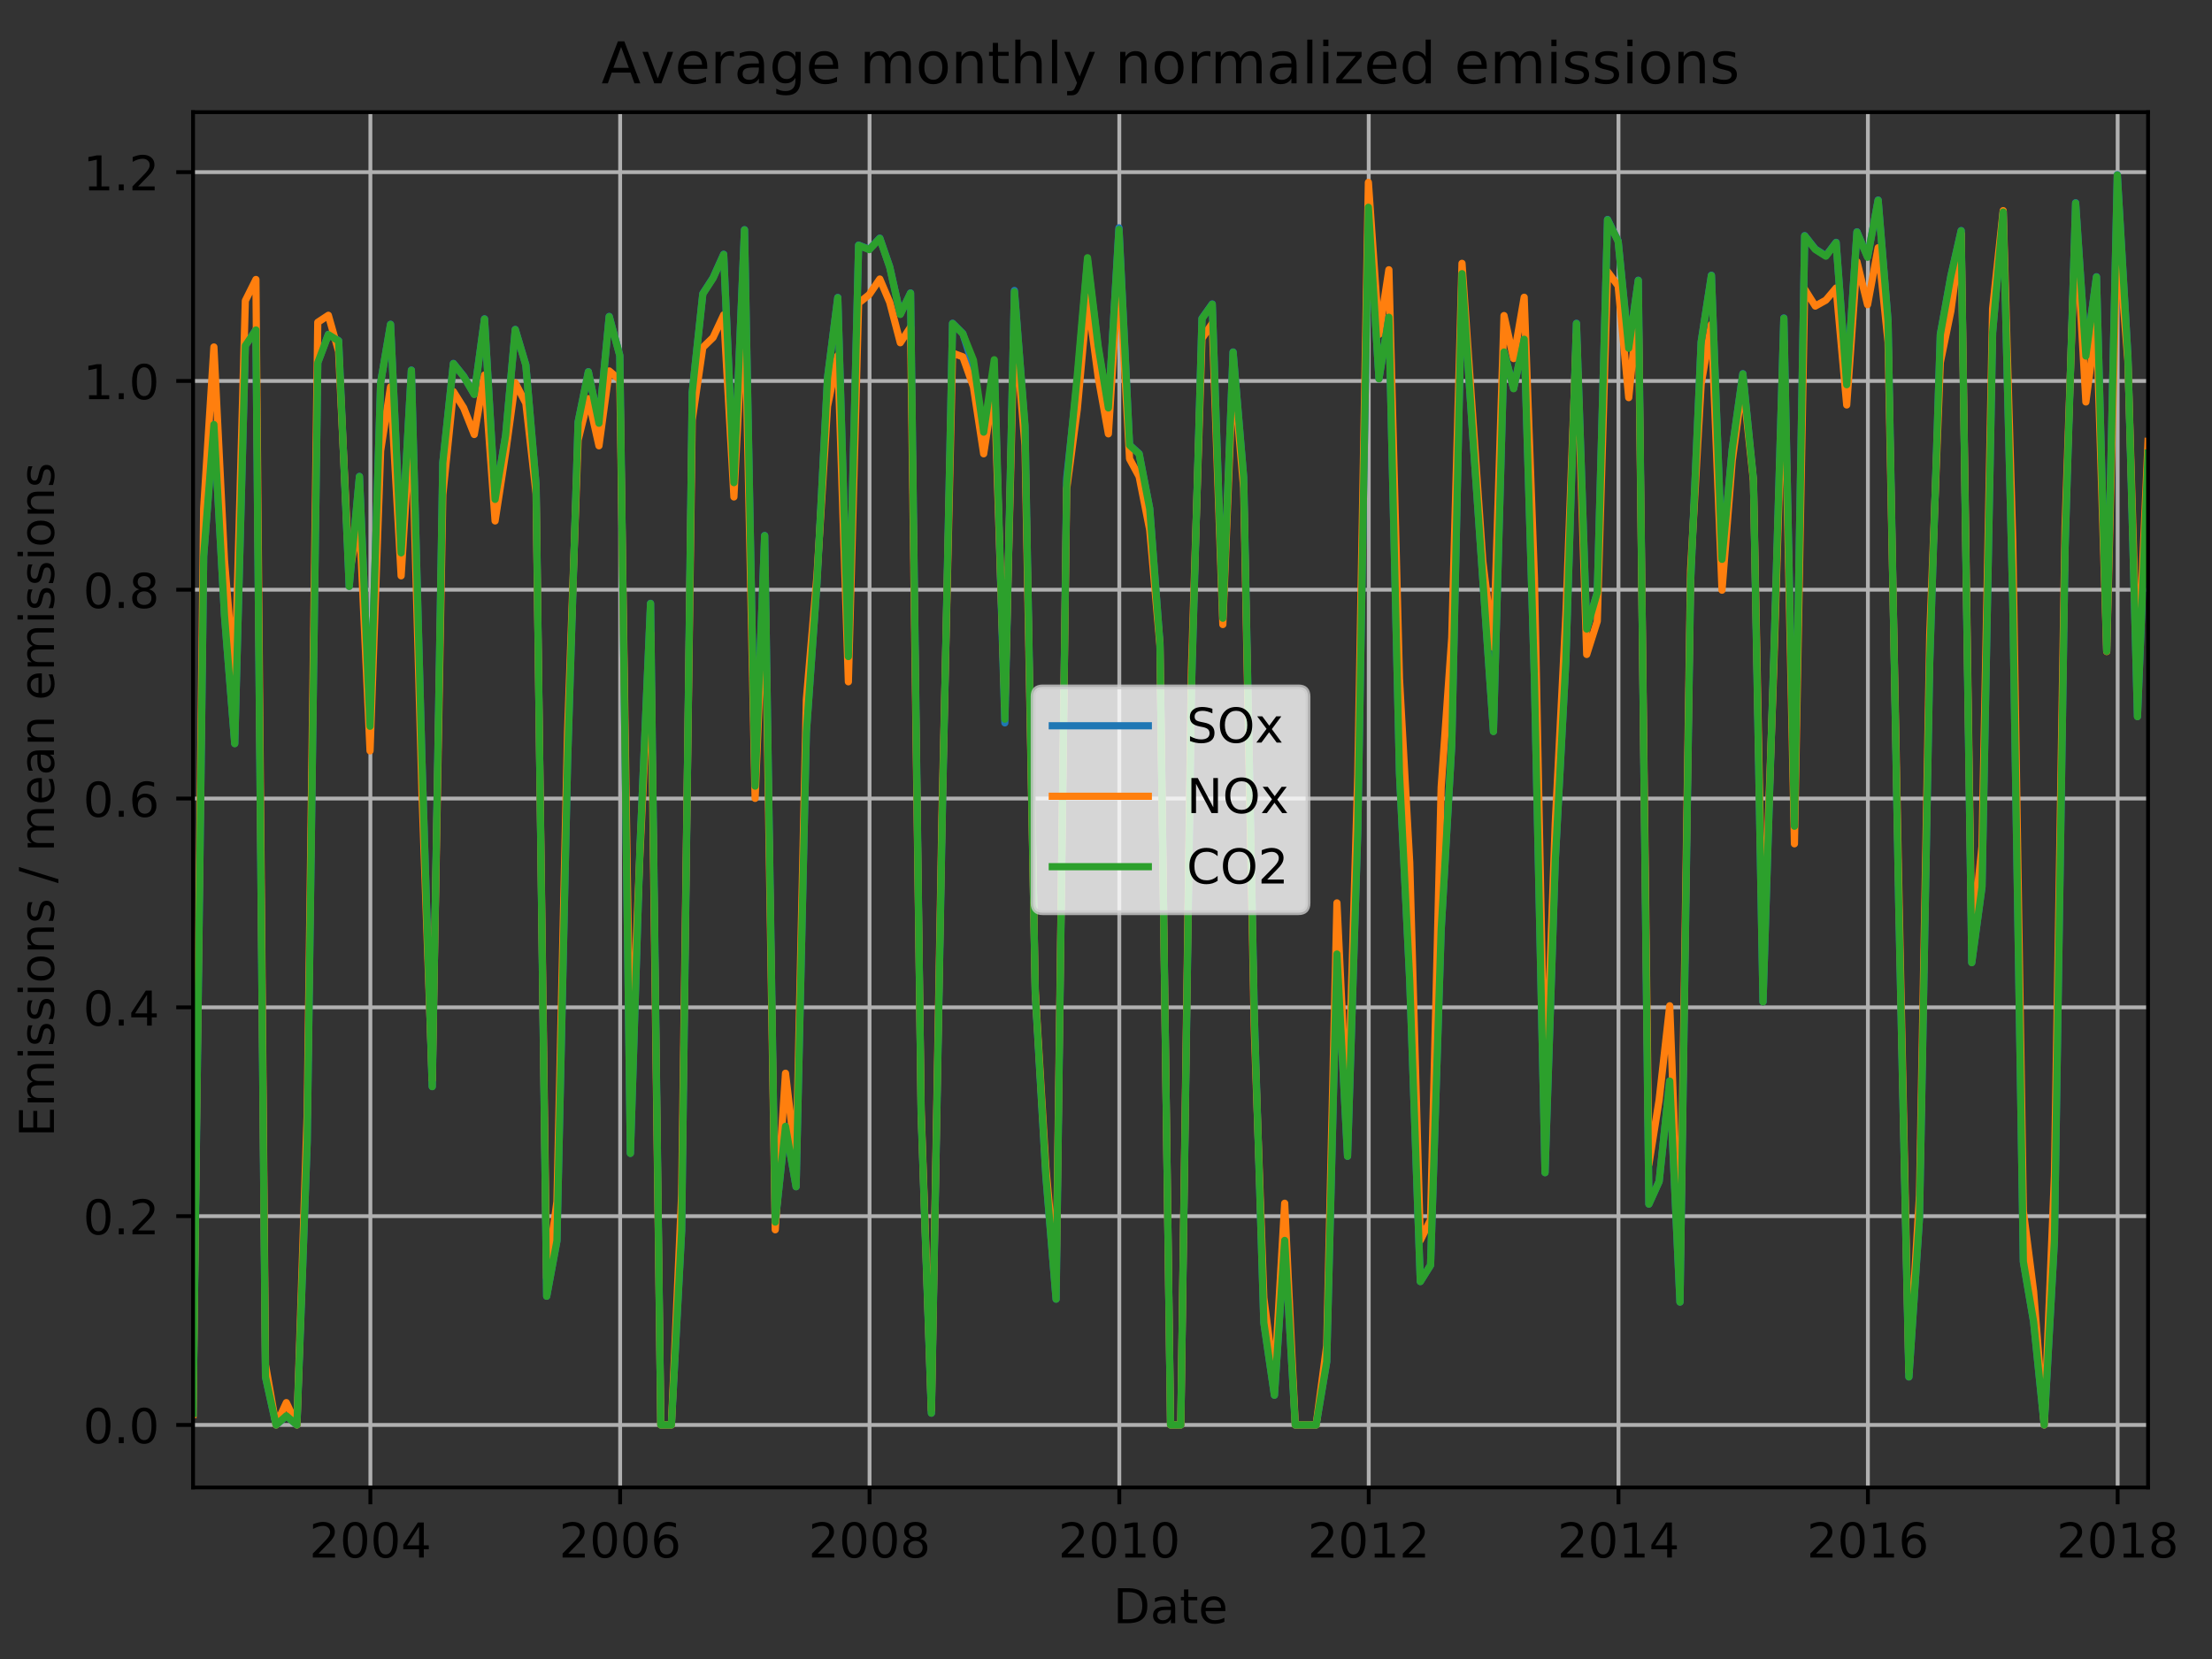 <?xml version="1.0" encoding="utf-8" standalone="no"?>
<!DOCTYPE svg PUBLIC "-//W3C//DTD SVG 1.1//EN"
  "http://www.w3.org/Graphics/SVG/1.1/DTD/svg11.dtd">
<!-- Created with matplotlib (http://matplotlib.org/) -->
<svg height="345.6pt" version="1.1" viewBox="0 0 460.8 345.6" width="460.8pt" xmlns="http://www.w3.org/2000/svg" xmlns:xlink="http://www.w3.org/1999/xlink">
 <rect x="0" y="0" width="460.8" height="345.6" fill="#333333" stroke="none"/>
 <defs>
  <style type="text/css">
*{stroke-linecap:butt;stroke-linejoin:round;}
  </style>
 </defs>
 <g id="figure_1">
  <g id="patch_1">
   <path d="M 0 345.6 
L 460.8 345.6 
L 460.8 0 
L 0 0 
z
" style="fill:none;"/>
  </g>
  <g id="axes_1">
   <g id="patch_2">
    <path d="M 40.218 309.863 
L 447.48 309.863 
L 447.48 23.365 
L 40.218 23.365 
z
" style="fill:none;"/>
   </g>
   <g id="matplotlib.axis_1">
    <g id="xtick_1">
     <g id="line2d_1">
      <path clip-path="url(#pebac85a463)" d="M 77.158 309.863 
L 77.158 23.365 
" style="fill:none;stroke:#b0b0b0;stroke-linecap:square;stroke-width:0.8;"/>
     </g>
     <g id="line2d_2">
      <defs>
       <path d="M 0 0 
L 0 3.5 
" id="ma092fc8bf5" style="stroke:#000000;stroke-width:0.8;"/>
      </defs>
      <g>
       <use style="stroke:#000000;stroke-width:0.8;" x="77.158" xlink:href="#ma092fc8bf5" y="309.863"/>
      </g>
     </g>
     <g id="text_1">
      <!-- 2004 -->
      <defs>
       <path d="M 19.188 8.297 
L 53.609 8.297 
L 53.609 0 
L 7.328 0 
L 7.328 8.297 
Q 12.938 14.109 22.625 23.891 
Q 32.328 33.688 34.812 36.531 
Q 39.547 41.844 41.422 45.531 
Q 43.312 49.219 43.312 52.781 
Q 43.312 58.594 39.234 62.25 
Q 35.156 65.922 28.609 65.922 
Q 23.969 65.922 18.812 64.312 
Q 13.672 62.703 7.812 59.422 
L 7.812 69.391 
Q 13.766 71.781 18.938 73 
Q 24.125 74.219 28.422 74.219 
Q 39.75 74.219 46.484 68.547 
Q 53.219 62.891 53.219 53.422 
Q 53.219 48.922 51.531 44.891 
Q 49.859 40.875 45.406 35.406 
Q 44.188 33.984 37.641 27.219 
Q 31.109 20.453 19.188 8.297 
z
" id="DejaVuSans-32"/>
       <path d="M 31.781 66.406 
Q 24.172 66.406 20.328 58.906 
Q 16.5 51.422 16.5 36.375 
Q 16.5 21.391 20.328 13.891 
Q 24.172 6.391 31.781 6.391 
Q 39.453 6.391 43.281 13.891 
Q 47.125 21.391 47.125 36.375 
Q 47.125 51.422 43.281 58.906 
Q 39.453 66.406 31.781 66.406 
z
M 31.781 74.219 
Q 44.047 74.219 50.516 64.516 
Q 56.984 54.828 56.984 36.375 
Q 56.984 17.969 50.516 8.266 
Q 44.047 -1.422 31.781 -1.422 
Q 19.531 -1.422 13.062 8.266 
Q 6.594 17.969 6.594 36.375 
Q 6.594 54.828 13.062 64.516 
Q 19.531 74.219 31.781 74.219 
z
" id="DejaVuSans-30"/>
       <path d="M 37.797 64.312 
L 12.891 25.391 
L 37.797 25.391 
z
M 35.203 72.906 
L 47.609 72.906 
L 47.609 25.391 
L 58.016 25.391 
L 58.016 17.188 
L 47.609 17.188 
L 47.609 0 
L 37.797 0 
L 37.797 17.188 
L 4.891 17.188 
L 4.891 26.703 
z
" id="DejaVuSans-34"/>
      </defs>
      <g transform="translate(64.433 324.462)scale(0.1 -0.1)">
       <use xlink:href="#DejaVuSans-32"/>
       <use x="63.623" xlink:href="#DejaVuSans-30"/>
       <use x="127.246" xlink:href="#DejaVuSans-30"/>
       <use x="190.869" xlink:href="#DejaVuSans-34"/>
      </g>
     </g>
    </g>
    <g id="xtick_2">
     <g id="line2d_3">
      <path clip-path="url(#pebac85a463)" d="M 129.187 309.863 
L 129.187 23.365 
" style="fill:none;stroke:#b0b0b0;stroke-linecap:square;stroke-width:0.8;"/>
     </g>
     <g id="line2d_4">
      <g>
       <use style="stroke:#000000;stroke-width:0.8;" x="129.187" xlink:href="#ma092fc8bf5" y="309.863"/>
      </g>
     </g>
     <g id="text_2">
      <!-- 2006 -->
      <defs>
       <path d="M 33.016 40.375 
Q 26.375 40.375 22.484 35.828 
Q 18.609 31.297 18.609 23.391 
Q 18.609 15.531 22.484 10.953 
Q 26.375 6.391 33.016 6.391 
Q 39.656 6.391 43.531 10.953 
Q 47.406 15.531 47.406 23.391 
Q 47.406 31.297 43.531 35.828 
Q 39.656 40.375 33.016 40.375 
z
M 52.594 71.297 
L 52.594 62.312 
Q 48.875 64.062 45.094 64.984 
Q 41.312 65.922 37.594 65.922 
Q 27.828 65.922 22.672 59.328 
Q 17.531 52.734 16.797 39.406 
Q 19.672 43.656 24.016 45.922 
Q 28.375 48.188 33.594 48.188 
Q 44.578 48.188 50.953 41.516 
Q 57.328 34.859 57.328 23.391 
Q 57.328 12.156 50.688 5.359 
Q 44.047 -1.422 33.016 -1.422 
Q 20.359 -1.422 13.672 8.266 
Q 6.984 17.969 6.984 36.375 
Q 6.984 53.656 15.188 63.938 
Q 23.391 74.219 37.203 74.219 
Q 40.922 74.219 44.703 73.484 
Q 48.484 72.75 52.594 71.297 
z
" id="DejaVuSans-36"/>
      </defs>
      <g transform="translate(116.462 324.462)scale(0.1 -0.1)">
       <use xlink:href="#DejaVuSans-32"/>
       <use x="63.623" xlink:href="#DejaVuSans-30"/>
       <use x="127.246" xlink:href="#DejaVuSans-30"/>
       <use x="190.869" xlink:href="#DejaVuSans-36"/>
      </g>
     </g>
    </g>
    <g id="xtick_3">
     <g id="line2d_5">
      <path clip-path="url(#pebac85a463)" d="M 181.144 309.863 
L 181.144 23.365 
" style="fill:none;stroke:#b0b0b0;stroke-linecap:square;stroke-width:0.8;"/>
     </g>
     <g id="line2d_6">
      <g>
       <use style="stroke:#000000;stroke-width:0.8;" x="181.144" xlink:href="#ma092fc8bf5" y="309.863"/>
      </g>
     </g>
     <g id="text_3">
      <!-- 2008 -->
      <defs>
       <path d="M 31.781 34.625 
Q 24.75 34.625 20.719 30.859 
Q 16.703 27.094 16.703 20.516 
Q 16.703 13.922 20.719 10.156 
Q 24.75 6.391 31.781 6.391 
Q 38.812 6.391 42.859 10.172 
Q 46.922 13.969 46.922 20.516 
Q 46.922 27.094 42.891 30.859 
Q 38.875 34.625 31.781 34.625 
z
M 21.922 38.812 
Q 15.578 40.375 12.031 44.719 
Q 8.5 49.078 8.5 55.328 
Q 8.5 64.062 14.719 69.141 
Q 20.953 74.219 31.781 74.219 
Q 42.672 74.219 48.875 69.141 
Q 55.078 64.062 55.078 55.328 
Q 55.078 49.078 51.531 44.719 
Q 48 40.375 41.703 38.812 
Q 48.828 37.156 52.797 32.312 
Q 56.781 27.484 56.781 20.516 
Q 56.781 9.906 50.312 4.234 
Q 43.844 -1.422 31.781 -1.422 
Q 19.734 -1.422 13.25 4.234 
Q 6.781 9.906 6.781 20.516 
Q 6.781 27.484 10.781 32.312 
Q 14.797 37.156 21.922 38.812 
z
M 18.312 54.391 
Q 18.312 48.734 21.844 45.562 
Q 25.391 42.391 31.781 42.391 
Q 38.141 42.391 41.719 45.562 
Q 45.312 48.734 45.312 54.391 
Q 45.312 60.062 41.719 63.234 
Q 38.141 66.406 31.781 66.406 
Q 25.391 66.406 21.844 63.234 
Q 18.312 60.062 18.312 54.391 
z
" id="DejaVuSans-38"/>
      </defs>
      <g transform="translate(168.419 324.462)scale(0.1 -0.1)">
       <use xlink:href="#DejaVuSans-32"/>
       <use x="63.623" xlink:href="#DejaVuSans-30"/>
       <use x="127.246" xlink:href="#DejaVuSans-30"/>
       <use x="190.869" xlink:href="#DejaVuSans-38"/>
      </g>
     </g>
    </g>
    <g id="xtick_4">
     <g id="line2d_7">
      <path clip-path="url(#pebac85a463)" d="M 233.173 309.863 
L 233.173 23.365 
" style="fill:none;stroke:#b0b0b0;stroke-linecap:square;stroke-width:0.8;"/>
     </g>
     <g id="line2d_8">
      <g>
       <use style="stroke:#000000;stroke-width:0.8;" x="233.173" xlink:href="#ma092fc8bf5" y="309.863"/>
      </g>
     </g>
     <g id="text_4">
      <!-- 2010 -->
      <defs>
       <path d="M 12.406 8.297 
L 28.516 8.297 
L 28.516 63.922 
L 10.984 60.406 
L 10.984 69.391 
L 28.422 72.906 
L 38.281 72.906 
L 38.281 8.297 
L 54.391 8.297 
L 54.391 0 
L 12.406 0 
z
" id="DejaVuSans-31"/>
      </defs>
      <g transform="translate(220.448 324.462)scale(0.1 -0.1)">
       <use xlink:href="#DejaVuSans-32"/>
       <use x="63.623" xlink:href="#DejaVuSans-30"/>
       <use x="127.246" xlink:href="#DejaVuSans-31"/>
       <use x="190.869" xlink:href="#DejaVuSans-30"/>
      </g>
     </g>
    </g>
    <g id="xtick_5">
     <g id="line2d_9">
      <path clip-path="url(#pebac85a463)" d="M 285.131 309.863 
L 285.131 23.365 
" style="fill:none;stroke:#b0b0b0;stroke-linecap:square;stroke-width:0.8;"/>
     </g>
     <g id="line2d_10">
      <g>
       <use style="stroke:#000000;stroke-width:0.8;" x="285.131" xlink:href="#ma092fc8bf5" y="309.863"/>
      </g>
     </g>
     <g id="text_5">
      <!-- 2012 -->
      <g transform="translate(272.406 324.462)scale(0.1 -0.1)">
       <use xlink:href="#DejaVuSans-32"/>
       <use x="63.623" xlink:href="#DejaVuSans-30"/>
       <use x="127.246" xlink:href="#DejaVuSans-31"/>
       <use x="190.869" xlink:href="#DejaVuSans-32"/>
      </g>
     </g>
    </g>
    <g id="xtick_6">
     <g id="line2d_11">
      <path clip-path="url(#pebac85a463)" d="M 337.159 309.863 
L 337.159 23.365 
" style="fill:none;stroke:#b0b0b0;stroke-linecap:square;stroke-width:0.8;"/>
     </g>
     <g id="line2d_12">
      <g>
       <use style="stroke:#000000;stroke-width:0.8;" x="337.159" xlink:href="#ma092fc8bf5" y="309.863"/>
      </g>
     </g>
     <g id="text_6">
      <!-- 2014 -->
      <g transform="translate(324.434 324.462)scale(0.1 -0.1)">
       <use xlink:href="#DejaVuSans-32"/>
       <use x="63.623" xlink:href="#DejaVuSans-30"/>
       <use x="127.246" xlink:href="#DejaVuSans-31"/>
       <use x="190.869" xlink:href="#DejaVuSans-34"/>
      </g>
     </g>
    </g>
    <g id="xtick_7">
     <g id="line2d_13">
      <path clip-path="url(#pebac85a463)" d="M 389.117 309.863 
L 389.117 23.365 
" style="fill:none;stroke:#b0b0b0;stroke-linecap:square;stroke-width:0.8;"/>
     </g>
     <g id="line2d_14">
      <g>
       <use style="stroke:#000000;stroke-width:0.8;" x="389.117" xlink:href="#ma092fc8bf5" y="309.863"/>
      </g>
     </g>
     <g id="text_7">
      <!-- 2016 -->
      <g transform="translate(376.392 324.462)scale(0.1 -0.1)">
       <use xlink:href="#DejaVuSans-32"/>
       <use x="63.623" xlink:href="#DejaVuSans-30"/>
       <use x="127.246" xlink:href="#DejaVuSans-31"/>
       <use x="190.869" xlink:href="#DejaVuSans-36"/>
      </g>
     </g>
    </g>
    <g id="xtick_8">
     <g id="line2d_15">
      <path clip-path="url(#pebac85a463)" d="M 441.145 309.863 
L 441.145 23.365 
" style="fill:none;stroke:#b0b0b0;stroke-linecap:square;stroke-width:0.8;"/>
     </g>
     <g id="line2d_16">
      <g>
       <use style="stroke:#000000;stroke-width:0.8;" x="441.145" xlink:href="#ma092fc8bf5" y="309.863"/>
      </g>
     </g>
     <g id="text_8">
      <!-- 2018 -->
      <g transform="translate(428.42 324.462)scale(0.1 -0.1)">
       <use xlink:href="#DejaVuSans-32"/>
       <use x="63.623" xlink:href="#DejaVuSans-30"/>
       <use x="127.246" xlink:href="#DejaVuSans-31"/>
       <use x="190.869" xlink:href="#DejaVuSans-38"/>
      </g>
     </g>
    </g>
    <g id="text_9">
     <!-- Date -->
     <defs>
      <path d="M 19.672 64.797 
L 19.672 8.109 
L 31.594 8.109 
Q 46.688 8.109 53.688 14.938 
Q 60.688 21.781 60.688 36.531 
Q 60.688 51.172 53.688 57.984 
Q 46.688 64.797 31.594 64.797 
z
M 9.812 72.906 
L 30.078 72.906 
Q 51.266 72.906 61.172 64.094 
Q 71.094 55.281 71.094 36.531 
Q 71.094 17.672 61.125 8.828 
Q 51.172 0 30.078 0 
L 9.812 0 
z
" id="DejaVuSans-44"/>
      <path d="M 34.281 27.484 
Q 23.391 27.484 19.188 25 
Q 14.984 22.516 14.984 16.5 
Q 14.984 11.719 18.141 8.906 
Q 21.297 6.109 26.703 6.109 
Q 34.188 6.109 38.703 11.406 
Q 43.219 16.703 43.219 25.484 
L 43.219 27.484 
z
M 52.203 31.203 
L 52.203 0 
L 43.219 0 
L 43.219 8.297 
Q 40.141 3.328 35.547 0.953 
Q 30.953 -1.422 24.312 -1.422 
Q 15.922 -1.422 10.953 3.297 
Q 6 8.016 6 15.922 
Q 6 25.141 12.172 29.828 
Q 18.359 34.516 30.609 34.516 
L 43.219 34.516 
L 43.219 35.406 
Q 43.219 41.609 39.141 45 
Q 35.062 48.391 27.688 48.391 
Q 23 48.391 18.547 47.266 
Q 14.109 46.141 10.016 43.891 
L 10.016 52.203 
Q 14.938 54.109 19.578 55.047 
Q 24.219 56 28.609 56 
Q 40.484 56 46.344 49.844 
Q 52.203 43.703 52.203 31.203 
z
" id="DejaVuSans-61"/>
      <path d="M 18.312 70.219 
L 18.312 54.688 
L 36.812 54.688 
L 36.812 47.703 
L 18.312 47.703 
L 18.312 18.016 
Q 18.312 11.328 20.141 9.422 
Q 21.969 7.516 27.594 7.516 
L 36.812 7.516 
L 36.812 0 
L 27.594 0 
Q 17.188 0 13.234 3.875 
Q 9.281 7.766 9.281 18.016 
L 9.281 47.703 
L 2.688 47.703 
L 2.688 54.688 
L 9.281 54.688 
L 9.281 70.219 
z
" id="DejaVuSans-74"/>
      <path d="M 56.203 29.594 
L 56.203 25.203 
L 14.891 25.203 
Q 15.484 15.922 20.484 11.062 
Q 25.484 6.203 34.422 6.203 
Q 39.594 6.203 44.453 7.469 
Q 49.312 8.734 54.109 11.281 
L 54.109 2.781 
Q 49.266 0.734 44.188 -0.344 
Q 39.109 -1.422 33.891 -1.422 
Q 20.797 -1.422 13.156 6.188 
Q 5.516 13.812 5.516 26.812 
Q 5.516 40.234 12.766 48.109 
Q 20.016 56 32.328 56 
Q 43.359 56 49.781 48.891 
Q 56.203 41.797 56.203 29.594 
z
M 47.219 32.234 
Q 47.125 39.594 43.094 43.984 
Q 39.062 48.391 32.422 48.391 
Q 24.906 48.391 20.391 44.141 
Q 15.875 39.891 15.188 32.172 
z
" id="DejaVuSans-65"/>
     </defs>
     <g transform="translate(231.898 338.14)scale(0.1 -0.1)">
      <use xlink:href="#DejaVuSans-44"/>
      <use x="77.002" xlink:href="#DejaVuSans-61"/>
      <use x="138.281" xlink:href="#DejaVuSans-74"/>
      <use x="177.49" xlink:href="#DejaVuSans-65"/>
     </g>
    </g>
   </g>
   <g id="matplotlib.axis_2">
    <g id="ytick_1">
     <g id="line2d_17">
      <path clip-path="url(#pebac85a463)" d="M 40.218 296.841 
L 447.48 296.841 
" style="fill:none;stroke:#b0b0b0;stroke-linecap:square;stroke-width:0.8;"/>
     </g>
     <g id="line2d_18">
      <defs>
       <path d="M 0 0 
L -3.5 0 
" id="m6d0829b3b8" style="stroke:#000000;stroke-width:0.8;"/>
      </defs>
      <g>
       <use style="stroke:#000000;stroke-width:0.8;" x="40.218" xlink:href="#m6d0829b3b8" y="296.841"/>
      </g>
     </g>
     <g id="text_10">
      <!-- 0.0 -->
      <defs>
       <path d="M 10.688 12.406 
L 21 12.406 
L 21 0 
L 10.688 0 
z
" id="DejaVuSans-2e"/>
      </defs>
      <g transform="translate(17.315 300.64)scale(0.1 -0.1)">
       <use xlink:href="#DejaVuSans-30"/>
       <use x="63.623" xlink:href="#DejaVuSans-2e"/>
       <use x="95.41" xlink:href="#DejaVuSans-30"/>
      </g>
     </g>
    </g>
    <g id="ytick_2">
     <g id="line2d_19">
      <path clip-path="url(#pebac85a463)" d="M 40.218 253.344 
L 447.48 253.344 
" style="fill:none;stroke:#b0b0b0;stroke-linecap:square;stroke-width:0.8;"/>
     </g>
     <g id="line2d_20">
      <g>
       <use style="stroke:#000000;stroke-width:0.8;" x="40.218" xlink:href="#m6d0829b3b8" y="253.344"/>
      </g>
     </g>
     <g id="text_11">
      <!-- 0.2 -->
      <g transform="translate(17.315 257.143)scale(0.1 -0.1)">
       <use xlink:href="#DejaVuSans-30"/>
       <use x="63.623" xlink:href="#DejaVuSans-2e"/>
       <use x="95.41" xlink:href="#DejaVuSans-32"/>
      </g>
     </g>
    </g>
    <g id="ytick_3">
     <g id="line2d_21">
      <path clip-path="url(#pebac85a463)" d="M 40.218 209.848 
L 447.48 209.848 
" style="fill:none;stroke:#b0b0b0;stroke-linecap:square;stroke-width:0.8;"/>
     </g>
     <g id="line2d_22">
      <g>
       <use style="stroke:#000000;stroke-width:0.8;" x="40.218" xlink:href="#m6d0829b3b8" y="209.848"/>
      </g>
     </g>
     <g id="text_12">
      <!-- 0.4 -->
      <g transform="translate(17.315 213.647)scale(0.1 -0.1)">
       <use xlink:href="#DejaVuSans-30"/>
       <use x="63.623" xlink:href="#DejaVuSans-2e"/>
       <use x="95.41" xlink:href="#DejaVuSans-34"/>
      </g>
     </g>
    </g>
    <g id="ytick_4">
     <g id="line2d_23">
      <path clip-path="url(#pebac85a463)" d="M 40.218 166.351 
L 447.48 166.351 
" style="fill:none;stroke:#b0b0b0;stroke-linecap:square;stroke-width:0.8;"/>
     </g>
     <g id="line2d_24">
      <g>
       <use style="stroke:#000000;stroke-width:0.8;" x="40.218" xlink:href="#m6d0829b3b8" y="166.351"/>
      </g>
     </g>
     <g id="text_13">
      <!-- 0.6 -->
      <g transform="translate(17.315 170.15)scale(0.1 -0.1)">
       <use xlink:href="#DejaVuSans-30"/>
       <use x="63.623" xlink:href="#DejaVuSans-2e"/>
       <use x="95.41" xlink:href="#DejaVuSans-36"/>
      </g>
     </g>
    </g>
    <g id="ytick_5">
     <g id="line2d_25">
      <path clip-path="url(#pebac85a463)" d="M 40.218 122.854 
L 447.48 122.854 
" style="fill:none;stroke:#b0b0b0;stroke-linecap:square;stroke-width:0.8;"/>
     </g>
     <g id="line2d_26">
      <g>
       <use style="stroke:#000000;stroke-width:0.8;" x="40.218" xlink:href="#m6d0829b3b8" y="122.854"/>
      </g>
     </g>
     <g id="text_14">
      <!-- 0.8 -->
      <g transform="translate(17.315 126.653)scale(0.1 -0.1)">
       <use xlink:href="#DejaVuSans-30"/>
       <use x="63.623" xlink:href="#DejaVuSans-2e"/>
       <use x="95.41" xlink:href="#DejaVuSans-38"/>
      </g>
     </g>
    </g>
    <g id="ytick_6">
     <g id="line2d_27">
      <path clip-path="url(#pebac85a463)" d="M 40.218 79.358 
L 447.48 79.358 
" style="fill:none;stroke:#b0b0b0;stroke-linecap:square;stroke-width:0.8;"/>
     </g>
     <g id="line2d_28">
      <g>
       <use style="stroke:#000000;stroke-width:0.8;" x="40.218" xlink:href="#m6d0829b3b8" y="79.358"/>
      </g>
     </g>
     <g id="text_15">
      <!-- 1.0 -->
      <g transform="translate(17.315 83.157)scale(0.1 -0.1)">
       <use xlink:href="#DejaVuSans-31"/>
       <use x="63.623" xlink:href="#DejaVuSans-2e"/>
       <use x="95.41" xlink:href="#DejaVuSans-30"/>
      </g>
     </g>
    </g>
    <g id="ytick_7">
     <g id="line2d_29">
      <path clip-path="url(#pebac85a463)" d="M 40.218 35.861 
L 447.48 35.861 
" style="fill:none;stroke:#b0b0b0;stroke-linecap:square;stroke-width:0.8;"/>
     </g>
     <g id="line2d_30">
      <g>
       <use style="stroke:#000000;stroke-width:0.8;" x="40.218" xlink:href="#m6d0829b3b8" y="35.861"/>
      </g>
     </g>
     <g id="text_16">
      <!-- 1.2 -->
      <g transform="translate(17.315 39.66)scale(0.1 -0.1)">
       <use xlink:href="#DejaVuSans-31"/>
       <use x="63.623" xlink:href="#DejaVuSans-2e"/>
       <use x="95.41" xlink:href="#DejaVuSans-32"/>
      </g>
     </g>
    </g>
    <g id="text_17">
     <!-- Emissions / mean emissions -->
     <defs>
      <path d="M 9.812 72.906 
L 55.906 72.906 
L 55.906 64.594 
L 19.672 64.594 
L 19.672 43.016 
L 54.391 43.016 
L 54.391 34.719 
L 19.672 34.719 
L 19.672 8.297 
L 56.781 8.297 
L 56.781 0 
L 9.812 0 
z
" id="DejaVuSans-45"/>
      <path d="M 52 44.188 
Q 55.375 50.25 60.062 53.125 
Q 64.75 56 71.094 56 
Q 79.641 56 84.281 50.016 
Q 88.922 44.047 88.922 33.016 
L 88.922 0 
L 79.891 0 
L 79.891 32.719 
Q 79.891 40.578 77.094 44.375 
Q 74.312 48.188 68.609 48.188 
Q 61.625 48.188 57.562 43.547 
Q 53.516 38.922 53.516 30.906 
L 53.516 0 
L 44.484 0 
L 44.484 32.719 
Q 44.484 40.625 41.703 44.406 
Q 38.922 48.188 33.109 48.188 
Q 26.219 48.188 22.156 43.531 
Q 18.109 38.875 18.109 30.906 
L 18.109 0 
L 9.078 0 
L 9.078 54.688 
L 18.109 54.688 
L 18.109 46.188 
Q 21.188 51.219 25.484 53.609 
Q 29.781 56 35.688 56 
Q 41.656 56 45.828 52.969 
Q 50 49.953 52 44.188 
z
" id="DejaVuSans-6d"/>
      <path d="M 9.422 54.688 
L 18.406 54.688 
L 18.406 0 
L 9.422 0 
z
M 9.422 75.984 
L 18.406 75.984 
L 18.406 64.594 
L 9.422 64.594 
z
" id="DejaVuSans-69"/>
      <path d="M 44.281 53.078 
L 44.281 44.578 
Q 40.484 46.531 36.375 47.5 
Q 32.281 48.484 27.875 48.484 
Q 21.188 48.484 17.844 46.438 
Q 14.5 44.391 14.5 40.281 
Q 14.5 37.156 16.891 35.375 
Q 19.281 33.594 26.516 31.984 
L 29.594 31.297 
Q 39.156 29.25 43.188 25.516 
Q 47.219 21.781 47.219 15.094 
Q 47.219 7.469 41.188 3.016 
Q 35.156 -1.422 24.609 -1.422 
Q 20.219 -1.422 15.453 -0.562 
Q 10.688 0.297 5.422 2 
L 5.422 11.281 
Q 10.406 8.688 15.234 7.391 
Q 20.062 6.109 24.812 6.109 
Q 31.156 6.109 34.562 8.281 
Q 37.984 10.453 37.984 14.406 
Q 37.984 18.062 35.516 20.016 
Q 33.062 21.969 24.703 23.781 
L 21.578 24.516 
Q 13.234 26.266 9.516 29.906 
Q 5.812 33.547 5.812 39.891 
Q 5.812 47.609 11.281 51.797 
Q 16.75 56 26.812 56 
Q 31.781 56 36.172 55.266 
Q 40.578 54.547 44.281 53.078 
z
" id="DejaVuSans-73"/>
      <path d="M 30.609 48.391 
Q 23.391 48.391 19.188 42.75 
Q 14.984 37.109 14.984 27.297 
Q 14.984 17.484 19.156 11.844 
Q 23.344 6.203 30.609 6.203 
Q 37.797 6.203 41.984 11.859 
Q 46.188 17.531 46.188 27.297 
Q 46.188 37.016 41.984 42.703 
Q 37.797 48.391 30.609 48.391 
z
M 30.609 56 
Q 42.328 56 49.016 48.375 
Q 55.719 40.766 55.719 27.297 
Q 55.719 13.875 49.016 6.219 
Q 42.328 -1.422 30.609 -1.422 
Q 18.844 -1.422 12.172 6.219 
Q 5.516 13.875 5.516 27.297 
Q 5.516 40.766 12.172 48.375 
Q 18.844 56 30.609 56 
z
" id="DejaVuSans-6f"/>
      <path d="M 54.891 33.016 
L 54.891 0 
L 45.906 0 
L 45.906 32.719 
Q 45.906 40.484 42.875 44.328 
Q 39.844 48.188 33.797 48.188 
Q 26.516 48.188 22.312 43.547 
Q 18.109 38.922 18.109 30.906 
L 18.109 0 
L 9.078 0 
L 9.078 54.688 
L 18.109 54.688 
L 18.109 46.188 
Q 21.344 51.125 25.703 53.562 
Q 30.078 56 35.797 56 
Q 45.219 56 50.047 50.172 
Q 54.891 44.344 54.891 33.016 
z
" id="DejaVuSans-6e"/>
      <path id="DejaVuSans-20"/>
      <path d="M 25.391 72.906 
L 33.688 72.906 
L 8.297 -9.281 
L 0 -9.281 
z
" id="DejaVuSans-2f"/>
     </defs>
     <g transform="translate(11.236 236.863)rotate(-90)scale(0.1 -0.1)">
      <use xlink:href="#DejaVuSans-45"/>
      <use x="63.184" xlink:href="#DejaVuSans-6d"/>
      <use x="160.596" xlink:href="#DejaVuSans-69"/>
      <use x="188.379" xlink:href="#DejaVuSans-73"/>
      <use x="240.479" xlink:href="#DejaVuSans-73"/>
      <use x="292.578" xlink:href="#DejaVuSans-69"/>
      <use x="320.361" xlink:href="#DejaVuSans-6f"/>
      <use x="381.543" xlink:href="#DejaVuSans-6e"/>
      <use x="444.922" xlink:href="#DejaVuSans-73"/>
      <use x="497.021" xlink:href="#DejaVuSans-20"/>
      <use x="528.809" xlink:href="#DejaVuSans-2f"/>
      <use x="562.5" xlink:href="#DejaVuSans-20"/>
      <use x="594.287" xlink:href="#DejaVuSans-6d"/>
      <use x="691.699" xlink:href="#DejaVuSans-65"/>
      <use x="753.223" xlink:href="#DejaVuSans-61"/>
      <use x="814.502" xlink:href="#DejaVuSans-6e"/>
      <use x="877.881" xlink:href="#DejaVuSans-20"/>
      <use x="909.668" xlink:href="#DejaVuSans-65"/>
      <use x="971.191" xlink:href="#DejaVuSans-6d"/>
      <use x="1068.604" xlink:href="#DejaVuSans-69"/>
      <use x="1096.387" xlink:href="#DejaVuSans-73"/>
      <use x="1148.486" xlink:href="#DejaVuSans-73"/>
      <use x="1200.586" xlink:href="#DejaVuSans-69"/>
      <use x="1228.369" xlink:href="#DejaVuSans-6f"/>
      <use x="1289.551" xlink:href="#DejaVuSans-6e"/>
      <use x="1352.93" xlink:href="#DejaVuSans-73"/>
     </g>
    </g>
   </g>
   <g id="line2d_31">
    <path clip-path="url(#pebac85a463)" d="M 40.218 294.425 
L 42.425 115.853 
L 44.56 88.39 
L 46.767 128.164 
L 48.902 154.886 
L 51.108 71.964 
L 53.315 68.68 
L 55.308 286.829 
L 57.514 296.841 
L 59.649 294.943 
L 61.856 296.841 
L 63.991 237.951 
L 66.197 75.517 
L 68.404 69.65 
L 70.539 70.96 
L 72.745 122.119 
L 74.881 99.238 
L 77.087 151.259 
L 79.293 79.697 
L 81.357 67.546 
L 83.564 115.129 
L 85.699 77.097 
L 87.906 158.629 
L 90.041 226.347 
L 92.247 96.358 
L 94.454 75.702 
L 96.589 78.357 
L 98.795 82.119 
L 100.93 66.414 
L 103.137 103.98 
L 105.343 90.615 
L 107.336 68.623 
L 109.543 76.016 
L 111.678 101.071 
L 113.884 270.023 
L 116.02 258.48 
L 118.226 158.944 
L 120.432 87.909 
L 122.568 77.427 
L 124.774 88.117 
L 126.909 65.91 
L 129.116 74.037 
L 131.322 240.255 
L 133.315 176.72 
L 135.521 125.691 
L 137.657 296.841 
L 139.863 296.841 
L 141.998 256.348 
L 144.205 81.694 
L 146.411 61.167 
L 148.546 57.877 
L 150.753 52.963 
L 152.888 100.497 
L 155.094 47.841 
L 157.301 163.735 
L 159.294 111.555 
L 161.5 254.581 
L 163.635 234.614 
L 165.842 247.203 
L 167.977 152.593 
L 170.183 121.483 
L 172.39 78.677 
L 174.525 61.967 
L 176.732 136.729 
L 178.867 51.056 
L 181.073 51.942 
L 183.28 49.61 
L 185.344 55.589 
L 187.55 65.441 
L 189.685 61.028 
L 191.892 232.029 
L 194.027 294.386 
L 196.233 172.53 
L 198.44 67.341 
L 200.575 69.471 
L 202.781 76.464 
L 204.917 91.484 
L 207.123 76.896 
L 209.33 150.59 
L 211.322 60.515 
L 213.529 89.077 
L 215.664 207.045 
L 217.87 244.958 
L 220.006 270.64 
L 222.212 99.632 
L 224.419 79.383 
L 226.554 54.368 
L 228.76 72.565 
L 230.895 84.923 
L 233.102 47.455 
L 235.308 92.687 
L 237.301 94.514 
L 239.508 105.932 
L 241.643 134.048 
L 243.849 296.841 
L 245.984 296.841 
L 248.191 143.732 
L 250.397 66.327 
L 252.533 63.321 
L 254.739 128.739 
L 256.874 73.317 
L 259.081 99.441 
L 261.287 211.317 
L 263.28 275.512 
L 265.486 290.641 
L 267.622 258.389 
L 269.828 296.841 
L 274.17 296.841 
L 276.376 283.66 
L 278.511 198.711 
L 280.718 240.859 
L 282.853 172.831 
L 285.059 43.097 
L 287.266 78.849 
L 289.33 66.017 
L 291.536 161 
L 293.672 204.336 
L 295.878 266.965 
L 298.013 263.547 
L 300.22 193.706 
L 302.426 155.119 
L 304.561 56.942 
L 306.768 90.178 
L 311.109 152.349 
L 313.316 73.261 
L 315.309 80.918 
L 317.515 70.605 
L 319.65 141.472 
L 321.857 244.271 
L 323.992 179.266 
L 326.198 137.579 
L 328.405 67.341 
L 330.54 130.992 
L 332.746 123.383 
L 334.882 45.715 
L 337.088 50.196 
L 339.294 72.479 
L 341.287 58.367 
L 343.494 250.824 
L 345.629 246.109 
L 347.835 225.188 
L 349.971 271.241 
L 352.177 121.24 
L 354.384 71.204 
L 356.519 57.338 
L 358.725 116.472 
L 360.86 93.503 
L 363.067 77.842 
L 365.273 99.879 
L 367.266 208.686 
L 369.473 138.378 
L 371.608 66.24 
L 373.814 172.084 
L 375.949 49.082 
L 378.156 51.886 
L 380.362 53.29 
L 382.498 50.485 
L 384.704 80.078 
L 386.839 48.286 
L 389.046 53.514 
L 391.252 41.665 
L 393.316 66.896 
L 395.522 187.557 
L 397.658 286.833 
L 399.864 253.699 
L 401.999 137.793 
L 404.206 69.657 
L 406.412 57.448 
L 408.547 48.024 
L 410.754 200.509 
L 412.889 184.72 
L 415.096 69.248 
L 417.302 44.103 
L 419.295 125.066 
L 421.501 262.806 
L 423.636 275.308 
L 425.843 296.841 
L 427.978 258.329 
L 430.185 114.233 
L 432.391 42.238 
L 434.526 74.102 
L 436.733 57.646 
L 438.868 135.624 
L 441.074 36.388 
L 443.281 74.192 
L 445.274 149.251 
L 447.48 94.33 
L 447.48 94.33 
" style="fill:none;stroke:#1f77b4;stroke-linecap:square;stroke-width:1.5;"/>
   </g>
   <g id="line2d_32">
    <path clip-path="url(#pebac85a463)" d="M 40.218 294.668 
L 42.425 105.916 
L 44.56 72.281 
L 46.767 116.774 
L 48.902 142.35 
L 51.108 62.647 
L 53.315 58.221 
L 55.308 284.329 
L 57.514 296.841 
L 59.649 292.189 
L 61.856 296.841 
L 63.991 232.05 
L 66.197 67.143 
L 68.404 65.681 
L 70.539 73.208 
L 72.745 119.523 
L 74.881 108.249 
L 77.087 156.417 
L 79.293 93.926 
L 81.357 80.58 
L 83.564 119.953 
L 85.699 85.467 
L 87.906 165.346 
L 90.041 224.947 
L 92.247 103.076 
L 94.454 81.57 
L 96.589 84.968 
L 98.795 90.511 
L 100.93 78.12 
L 103.137 108.52 
L 105.343 94.22 
L 107.336 79.737 
L 109.543 84.006 
L 111.678 102.842 
L 113.884 266.24 
L 116.02 250.277 
L 118.226 152.654 
L 120.432 91.671 
L 122.568 83.051 
L 124.774 92.864 
L 126.909 77.273 
L 129.116 79.146 
L 131.322 224.552 
L 133.315 177.792 
L 135.521 131.836 
L 137.657 296.841 
L 139.863 296.841 
L 141.998 248.853 
L 144.205 87.492 
L 146.411 72.38 
L 148.546 70.308 
L 150.753 65.592 
L 152.888 103.524 
L 155.094 60.722 
L 157.301 166.314 
L 159.294 118.186 
L 161.5 256.183 
L 163.635 223.575 
L 165.842 242.118 
L 167.977 145.765 
L 170.183 120.001 
L 172.39 84.661 
L 174.525 74.082 
L 176.732 142.027 
L 178.867 63.134 
L 181.073 61.374 
L 183.28 58.126 
L 185.344 62.963 
L 187.55 71.399 
L 189.685 68.163 
L 191.892 231.244 
L 194.027 293.734 
L 196.233 169.633 
L 198.44 73.553 
L 200.575 74.33 
L 202.781 80.577 
L 204.917 94.533 
L 207.123 80.174 
L 209.33 147.191 
L 211.322 66.596 
L 213.529 92.815 
L 215.664 206.389 
L 217.87 243.121 
L 220.006 266.639 
L 222.212 101.858 
L 224.419 85.266 
L 226.554 61.887 
L 228.76 78.485 
L 230.895 90.378 
L 233.102 55.536 
L 235.308 95.584 
L 237.301 99.264 
L 239.508 110.392 
L 241.643 134.544 
L 243.849 296.841 
L 245.984 296.841 
L 248.191 139.638 
L 250.397 70.523 
L 252.533 67.38 
L 254.739 130.102 
L 256.874 76.586 
L 259.081 101.682 
L 261.287 214.321 
L 263.28 270.363 
L 265.486 287.506 
L 267.622 250.661 
L 269.828 296.841 
L 274.17 296.841 
L 276.376 280.31 
L 278.511 188.09 
L 280.718 233.958 
L 282.853 161.318 
L 285.059 37.992 
L 287.266 69.663 
L 289.33 56.196 
L 291.536 141.383 
L 293.672 179.731 
L 295.878 258.394 
L 298.013 254.11 
L 300.22 164.021 
L 302.426 132.847 
L 304.561 54.858 
L 308.903 116.969 
L 311.109 134.86 
L 313.316 65.741 
L 315.309 74.697 
L 317.515 61.924 
L 319.65 120.417 
L 321.857 231.453 
L 323.992 171.4 
L 326.198 128.092 
L 328.405 69.685 
L 330.54 136.334 
L 332.746 129.386 
L 334.882 56.575 
L 337.088 59.546 
L 339.294 82.836 
L 341.287 62.856 
L 343.494 242.552 
L 345.629 229.117 
L 347.835 209.52 
L 349.971 265.375 
L 352.177 118.704 
L 354.384 79.972 
L 356.519 67.563 
L 358.725 122.947 
L 360.86 95.969 
L 363.067 79.594 
L 365.273 100.207 
L 367.266 201.476 
L 369.473 140.256 
L 371.608 70.977 
L 373.814 175.778 
L 375.949 60.248 
L 378.156 63.76 
L 380.362 62.531 
L 382.498 60 
L 384.704 84.363 
L 386.839 54.52 
L 389.046 63.468 
L 391.252 51.604 
L 393.316 71.239 
L 395.522 183.218 
L 397.658 285.748 
L 399.864 249.022 
L 401.999 132.291 
L 404.206 75.501 
L 406.412 64.752 
L 408.547 48.691 
L 410.754 196.346 
L 412.889 176.328 
L 415.096 64.284 
L 417.302 43.88 
L 419.295 112.695 
L 421.501 252.267 
L 423.636 268.997 
L 425.843 296.841 
L 427.978 244.901 
L 430.185 109.851 
L 432.391 46.2 
L 434.526 83.738 
L 436.733 66.913 
L 438.868 135.728 
L 441.074 47.799 
L 443.281 75.181 
L 445.274 142.228 
L 447.48 91.946 
L 447.48 91.946 
" style="fill:none;stroke:#ff7f0e;stroke-linecap:square;stroke-width:1.5;"/>
   </g>
   <g id="line2d_33">
    <path clip-path="url(#pebac85a463)" d="M 40.218 294.425 
L 42.425 115.894 
L 44.56 88.436 
L 46.767 128.207 
L 48.902 154.922 
L 51.108 72.017 
L 53.315 68.741 
L 55.308 286.83 
L 57.514 296.841 
L 59.649 294.943 
L 61.856 296.841 
L 63.991 237.968 
L 66.197 75.577 
L 68.404 69.709 
L 70.539 71.019 
L 72.745 122.162 
L 74.881 99.288 
L 77.087 151.295 
L 79.293 79.751 
L 81.357 67.605 
L 83.564 115.175 
L 85.699 77.153 
L 87.906 158.663 
L 90.041 226.366 
L 92.247 96.409 
L 94.454 75.755 
L 96.589 78.415 
L 98.795 82.178 
L 100.93 66.474 
L 103.137 104.028 
L 105.343 90.669 
L 107.336 68.675 
L 109.543 76.07 
L 111.678 101.115 
L 113.884 270.029 
L 116.02 258.489 
L 118.226 158.975 
L 120.432 87.959 
L 122.568 77.48 
L 124.774 88.166 
L 126.909 65.968 
L 129.116 74.09 
L 131.322 240.27 
L 133.315 176.752 
L 135.521 125.733 
L 137.657 296.841 
L 139.863 296.841 
L 141.998 256.359 
L 144.205 81.744 
L 146.411 61.223 
L 148.546 57.937 
L 150.753 53.022 
L 152.888 100.547 
L 155.094 47.901 
L 157.301 163.771 
L 159.294 111.601 
L 161.5 254.591 
L 163.635 234.629 
L 165.842 247.214 
L 167.977 152.629 
L 170.183 121.527 
L 172.39 78.735 
L 174.525 62.028 
L 176.732 136.772 
L 178.867 51.117 
L 181.073 52.003 
L 183.28 49.671 
L 185.344 55.648 
L 187.55 65.5 
L 189.685 61.085 
L 191.892 232.045 
L 194.027 294.387 
L 196.233 172.559 
L 198.44 67.397 
L 200.575 69.528 
L 202.781 75.016 
L 204.917 90.026 
L 207.123 74.943 
L 209.33 149.819 
L 211.322 60.796 
L 213.529 88.63 
L 215.664 206.862 
L 217.87 244.738 
L 220.006 270.623 
L 222.212 100.676 
L 224.419 78.157 
L 226.554 53.689 
L 228.76 72.041 
L 230.895 84.981 
L 233.102 47.801 
L 235.308 92.745 
L 237.301 94.571 
L 239.508 105.99 
L 241.643 134.095 
L 243.849 296.841 
L 245.984 296.841 
L 248.191 143.776 
L 250.397 66.395 
L 252.533 63.39 
L 254.739 128.789 
L 256.874 73.379 
L 259.081 99.5 
L 261.287 211.342 
L 263.28 275.519 
L 265.486 290.642 
L 267.622 258.4 
L 269.828 296.841 
L 274.17 296.841 
L 276.376 283.664 
L 278.511 198.739 
L 280.718 240.875 
L 282.853 172.866 
L 285.059 43.173 
L 287.266 78.915 
L 289.33 66.085 
L 291.536 161.038 
L 293.672 204.364 
L 295.878 266.975 
L 298.013 263.557 
L 300.22 193.737 
L 302.426 155.161 
L 304.561 57.007 
L 306.768 90.24 
L 311.109 152.394 
L 313.316 73.33 
L 315.309 80.98 
L 317.515 70.672 
L 319.65 141.519 
L 321.857 244.288 
L 323.992 179.301 
L 326.198 137.625 
L 328.405 67.408 
L 330.54 131.039 
L 332.746 123.431 
L 334.882 45.789 
L 337.088 50.273 
L 339.294 72.545 
L 341.287 58.438 
L 343.494 250.836 
L 345.629 246.124 
L 347.835 225.211 
L 349.971 271.249 
L 352.177 121.293 
L 354.384 71.273 
L 356.519 57.409 
L 358.725 116.523 
L 360.86 93.564 
L 363.067 77.907 
L 365.273 99.936 
L 367.266 208.713 
L 369.473 138.425 
L 371.608 66.307 
L 373.814 172.12 
L 375.949 49.156 
L 378.156 51.957 
L 380.362 53.362 
L 382.498 50.557 
L 384.704 80.142 
L 386.839 48.361 
L 389.046 53.585 
L 391.252 41.738 
L 393.316 66.966 
L 395.522 187.589 
L 397.658 286.836 
L 399.864 253.712 
L 401.999 137.842 
L 404.206 69.726 
L 406.412 57.519 
L 408.547 48.096 
L 410.754 200.538 
L 412.889 184.752 
L 415.096 69.314 
L 417.302 44.173 
L 419.295 125.119 
L 421.501 262.816 
L 423.636 275.314 
L 425.843 296.841 
L 427.978 258.34 
L 430.185 114.285 
L 432.391 42.31 
L 434.526 74.168 
L 436.733 57.709 
L 438.868 135.67 
L 441.074 36.464 
L 443.281 74.257 
L 445.274 149.294 
L 447.48 94.394 
L 447.48 94.394 
" style="fill:none;stroke:#2ca02c;stroke-linecap:square;stroke-width:1.5;"/>
   </g>
   <g id="patch_3">
    <path d="M 40.218 309.863 
L 40.218 23.365 
" style="fill:none;stroke:#000000;stroke-linecap:square;stroke-linejoin:miter;stroke-width:0.8;"/>
   </g>
   <g id="patch_4">
    <path d="M 447.48 309.863 
L 447.48 23.365 
" style="fill:none;stroke:#000000;stroke-linecap:square;stroke-linejoin:miter;stroke-width:0.8;"/>
   </g>
   <g id="patch_5">
    <path d="M 40.218 309.863 
L 447.48 309.863 
" style="fill:none;stroke:#000000;stroke-linecap:square;stroke-linejoin:miter;stroke-width:0.8;"/>
   </g>
   <g id="patch_6">
    <path d="M 40.218 23.365 
L 447.48 23.365 
" style="fill:none;stroke:#000000;stroke-linecap:square;stroke-linejoin:miter;stroke-width:0.8;"/>
   </g>
   <g id="text_18">
    <!-- Average monthly normalized emissions -->
    <defs>
     <path d="M 34.188 63.188 
L 20.797 26.906 
L 47.609 26.906 
z
M 28.609 72.906 
L 39.797 72.906 
L 67.578 0 
L 57.328 0 
L 50.688 18.703 
L 17.828 18.703 
L 11.188 0 
L 0.781 0 
z
" id="DejaVuSans-41"/>
     <path d="M 2.984 54.688 
L 12.5 54.688 
L 29.594 8.797 
L 46.688 54.688 
L 56.203 54.688 
L 35.688 0 
L 23.484 0 
z
" id="DejaVuSans-76"/>
     <path d="M 41.109 46.297 
Q 39.594 47.172 37.812 47.578 
Q 36.031 48 33.891 48 
Q 26.266 48 22.188 43.047 
Q 18.109 38.094 18.109 28.812 
L 18.109 0 
L 9.078 0 
L 9.078 54.688 
L 18.109 54.688 
L 18.109 46.188 
Q 20.953 51.172 25.484 53.578 
Q 30.031 56 36.531 56 
Q 37.453 56 38.578 55.875 
Q 39.703 55.766 41.062 55.516 
z
" id="DejaVuSans-72"/>
     <path d="M 45.406 27.984 
Q 45.406 37.75 41.375 43.109 
Q 37.359 48.484 30.078 48.484 
Q 22.859 48.484 18.828 43.109 
Q 14.797 37.75 14.797 27.984 
Q 14.797 18.266 18.828 12.891 
Q 22.859 7.516 30.078 7.516 
Q 37.359 7.516 41.375 12.891 
Q 45.406 18.266 45.406 27.984 
z
M 54.391 6.781 
Q 54.391 -7.172 48.188 -13.984 
Q 42 -20.797 29.203 -20.797 
Q 24.469 -20.797 20.266 -20.094 
Q 16.062 -19.391 12.109 -17.922 
L 12.109 -9.188 
Q 16.062 -11.328 19.922 -12.344 
Q 23.781 -13.375 27.781 -13.375 
Q 36.625 -13.375 41.016 -8.766 
Q 45.406 -4.156 45.406 5.172 
L 45.406 9.625 
Q 42.625 4.781 38.281 2.391 
Q 33.938 0 27.875 0 
Q 17.828 0 11.672 7.656 
Q 5.516 15.328 5.516 27.984 
Q 5.516 40.672 11.672 48.328 
Q 17.828 56 27.875 56 
Q 33.938 56 38.281 53.609 
Q 42.625 51.219 45.406 46.391 
L 45.406 54.688 
L 54.391 54.688 
z
" id="DejaVuSans-67"/>
     <path d="M 54.891 33.016 
L 54.891 0 
L 45.906 0 
L 45.906 32.719 
Q 45.906 40.484 42.875 44.328 
Q 39.844 48.188 33.797 48.188 
Q 26.516 48.188 22.312 43.547 
Q 18.109 38.922 18.109 30.906 
L 18.109 0 
L 9.078 0 
L 9.078 75.984 
L 18.109 75.984 
L 18.109 46.188 
Q 21.344 51.125 25.703 53.562 
Q 30.078 56 35.797 56 
Q 45.219 56 50.047 50.172 
Q 54.891 44.344 54.891 33.016 
z
" id="DejaVuSans-68"/>
     <path d="M 9.422 75.984 
L 18.406 75.984 
L 18.406 0 
L 9.422 0 
z
" id="DejaVuSans-6c"/>
     <path d="M 32.172 -5.078 
Q 28.375 -14.844 24.75 -17.812 
Q 21.141 -20.797 15.094 -20.797 
L 7.906 -20.797 
L 7.906 -13.281 
L 13.188 -13.281 
Q 16.891 -13.281 18.938 -11.516 
Q 21 -9.766 23.484 -3.219 
L 25.094 0.875 
L 2.984 54.688 
L 12.5 54.688 
L 29.594 11.922 
L 46.688 54.688 
L 56.203 54.688 
z
" id="DejaVuSans-79"/>
     <path d="M 5.516 54.688 
L 48.188 54.688 
L 48.188 46.484 
L 14.406 7.172 
L 48.188 7.172 
L 48.188 0 
L 4.297 0 
L 4.297 8.203 
L 38.094 47.516 
L 5.516 47.516 
z
" id="DejaVuSans-7a"/>
     <path d="M 45.406 46.391 
L 45.406 75.984 
L 54.391 75.984 
L 54.391 0 
L 45.406 0 
L 45.406 8.203 
Q 42.578 3.328 38.25 0.953 
Q 33.938 -1.422 27.875 -1.422 
Q 17.969 -1.422 11.734 6.484 
Q 5.516 14.406 5.516 27.297 
Q 5.516 40.188 11.734 48.094 
Q 17.969 56 27.875 56 
Q 33.938 56 38.25 53.625 
Q 42.578 51.266 45.406 46.391 
z
M 14.797 27.297 
Q 14.797 17.391 18.875 11.75 
Q 22.953 6.109 30.078 6.109 
Q 37.203 6.109 41.297 11.75 
Q 45.406 17.391 45.406 27.297 
Q 45.406 37.203 41.297 42.844 
Q 37.203 48.484 30.078 48.484 
Q 22.953 48.484 18.875 42.844 
Q 14.797 37.203 14.797 27.297 
z
" id="DejaVuSans-64"/>
    </defs>
    <g transform="translate(125.285 17.365)scale(0.12 -0.12)">
     <use xlink:href="#DejaVuSans-41"/>
     <use x="68.33" xlink:href="#DejaVuSans-76"/>
     <use x="127.51" xlink:href="#DejaVuSans-65"/>
     <use x="189.033" xlink:href="#DejaVuSans-72"/>
     <use x="230.146" xlink:href="#DejaVuSans-61"/>
     <use x="291.426" xlink:href="#DejaVuSans-67"/>
     <use x="354.902" xlink:href="#DejaVuSans-65"/>
     <use x="416.426" xlink:href="#DejaVuSans-20"/>
     <use x="448.213" xlink:href="#DejaVuSans-6d"/>
     <use x="545.625" xlink:href="#DejaVuSans-6f"/>
     <use x="606.807" xlink:href="#DejaVuSans-6e"/>
     <use x="670.186" xlink:href="#DejaVuSans-74"/>
     <use x="709.395" xlink:href="#DejaVuSans-68"/>
     <use x="772.773" xlink:href="#DejaVuSans-6c"/>
     <use x="800.557" xlink:href="#DejaVuSans-79"/>
     <use x="859.736" xlink:href="#DejaVuSans-20"/>
     <use x="891.523" xlink:href="#DejaVuSans-6e"/>
     <use x="954.902" xlink:href="#DejaVuSans-6f"/>
     <use x="1016.084" xlink:href="#DejaVuSans-72"/>
     <use x="1057.182" xlink:href="#DejaVuSans-6d"/>
     <use x="1154.594" xlink:href="#DejaVuSans-61"/>
     <use x="1215.873" xlink:href="#DejaVuSans-6c"/>
     <use x="1243.656" xlink:href="#DejaVuSans-69"/>
     <use x="1271.439" xlink:href="#DejaVuSans-7a"/>
     <use x="1323.93" xlink:href="#DejaVuSans-65"/>
     <use x="1385.453" xlink:href="#DejaVuSans-64"/>
     <use x="1448.93" xlink:href="#DejaVuSans-20"/>
     <use x="1480.717" xlink:href="#DejaVuSans-65"/>
     <use x="1542.24" xlink:href="#DejaVuSans-6d"/>
     <use x="1639.652" xlink:href="#DejaVuSans-69"/>
     <use x="1667.436" xlink:href="#DejaVuSans-73"/>
     <use x="1719.535" xlink:href="#DejaVuSans-73"/>
     <use x="1771.635" xlink:href="#DejaVuSans-69"/>
     <use x="1799.418" xlink:href="#DejaVuSans-6f"/>
     <use x="1860.6" xlink:href="#DejaVuSans-6e"/>
     <use x="1923.979" xlink:href="#DejaVuSans-73"/>
    </g>
   </g>
   <g id="legend_1">
    <g id="patch_7">
     <path d="M 217.213 190.131 
L 270.485 190.131 
Q 272.485 190.131 272.485 188.131 
L 272.485 145.097 
Q 272.485 143.097 270.485 143.097 
L 217.213 143.097 
Q 215.213 143.097 215.213 145.097 
L 215.213 188.131 
Q 215.213 190.131 217.213 190.131 
z
" style="fill:#ffffff;opacity:0.8;stroke:#cccccc;stroke-linejoin:miter;"/>
    </g>
    <g id="line2d_34">
     <path d="M 219.213 151.196 
L 239.213 151.196 
" style="fill:none;stroke:#1f77b4;stroke-linecap:square;stroke-width:1.5;"/>
    </g>
    <g id="line2d_35"/>
    <g id="text_19">
     <!-- SOx -->
     <defs>
      <path d="M 53.516 70.516 
L 53.516 60.891 
Q 47.906 63.578 42.922 64.891 
Q 37.938 66.219 33.297 66.219 
Q 25.25 66.219 20.875 63.094 
Q 16.5 59.969 16.5 54.203 
Q 16.5 49.359 19.406 46.891 
Q 22.312 44.438 30.422 42.922 
L 36.375 41.703 
Q 47.406 39.594 52.656 34.297 
Q 57.906 29 57.906 20.125 
Q 57.906 9.516 50.797 4.047 
Q 43.703 -1.422 29.984 -1.422 
Q 24.812 -1.422 18.969 -0.25 
Q 13.141 0.922 6.891 3.219 
L 6.891 13.375 
Q 12.891 10.016 18.656 8.297 
Q 24.422 6.594 29.984 6.594 
Q 38.422 6.594 43.016 9.906 
Q 47.609 13.234 47.609 19.391 
Q 47.609 24.75 44.312 27.781 
Q 41.016 30.812 33.5 32.328 
L 27.484 33.5 
Q 16.453 35.688 11.516 40.375 
Q 6.594 45.062 6.594 53.422 
Q 6.594 63.094 13.406 68.656 
Q 20.219 74.219 32.172 74.219 
Q 37.312 74.219 42.625 73.281 
Q 47.953 72.359 53.516 70.516 
z
" id="DejaVuSans-53"/>
      <path d="M 39.406 66.219 
Q 28.656 66.219 22.328 58.203 
Q 16.016 50.203 16.016 36.375 
Q 16.016 22.609 22.328 14.594 
Q 28.656 6.594 39.406 6.594 
Q 50.141 6.594 56.422 14.594 
Q 62.703 22.609 62.703 36.375 
Q 62.703 50.203 56.422 58.203 
Q 50.141 66.219 39.406 66.219 
z
M 39.406 74.219 
Q 54.734 74.219 63.906 63.938 
Q 73.094 53.656 73.094 36.375 
Q 73.094 19.141 63.906 8.859 
Q 54.734 -1.422 39.406 -1.422 
Q 24.031 -1.422 14.812 8.828 
Q 5.609 19.094 5.609 36.375 
Q 5.609 53.656 14.812 63.938 
Q 24.031 74.219 39.406 74.219 
z
" id="DejaVuSans-4f"/>
      <path d="M 54.891 54.688 
L 35.109 28.078 
L 55.906 0 
L 45.312 0 
L 29.391 21.484 
L 13.484 0 
L 2.875 0 
L 24.125 28.609 
L 4.688 54.688 
L 15.281 54.688 
L 29.781 35.203 
L 44.281 54.688 
z
" id="DejaVuSans-78"/>
     </defs>
     <g transform="translate(247.213 154.696)scale(0.1 -0.1)">
      <use xlink:href="#DejaVuSans-53"/>
      <use x="63.477" xlink:href="#DejaVuSans-4f"/>
      <use x="142.188" xlink:href="#DejaVuSans-78"/>
     </g>
    </g>
    <g id="line2d_36">
     <path d="M 219.213 165.874 
L 239.213 165.874 
" style="fill:none;stroke:#ff7f0e;stroke-linecap:square;stroke-width:1.5;"/>
    </g>
    <g id="line2d_37"/>
    <g id="text_20">
     <!-- NOx -->
     <defs>
      <path d="M 9.812 72.906 
L 23.094 72.906 
L 55.422 11.922 
L 55.422 72.906 
L 64.984 72.906 
L 64.984 0 
L 51.703 0 
L 19.391 60.984 
L 19.391 0 
L 9.812 0 
z
" id="DejaVuSans-4e"/>
     </defs>
     <g transform="translate(247.213 169.374)scale(0.1 -0.1)">
      <use xlink:href="#DejaVuSans-4e"/>
      <use x="74.805" xlink:href="#DejaVuSans-4f"/>
      <use x="153.516" xlink:href="#DejaVuSans-78"/>
     </g>
    </g>
    <g id="line2d_38">
     <path d="M 219.213 180.552 
L 239.213 180.552 
" style="fill:none;stroke:#2ca02c;stroke-linecap:square;stroke-width:1.5;"/>
    </g>
    <g id="line2d_39"/>
    <g id="text_21">
     <!-- CO2 -->
     <defs>
      <path d="M 64.406 67.281 
L 64.406 56.891 
Q 59.422 61.531 53.781 63.812 
Q 48.141 66.109 41.797 66.109 
Q 29.297 66.109 22.656 58.469 
Q 16.016 50.828 16.016 36.375 
Q 16.016 21.969 22.656 14.328 
Q 29.297 6.688 41.797 6.688 
Q 48.141 6.688 53.781 8.984 
Q 59.422 11.281 64.406 15.922 
L 64.406 5.609 
Q 59.234 2.094 53.438 0.328 
Q 47.656 -1.422 41.219 -1.422 
Q 24.656 -1.422 15.125 8.703 
Q 5.609 18.844 5.609 36.375 
Q 5.609 53.953 15.125 64.078 
Q 24.656 74.219 41.219 74.219 
Q 47.75 74.219 53.531 72.484 
Q 59.328 70.75 64.406 67.281 
z
" id="DejaVuSans-43"/>
     </defs>
     <g transform="translate(247.213 184.052)scale(0.1 -0.1)">
      <use xlink:href="#DejaVuSans-43"/>
      <use x="69.824" xlink:href="#DejaVuSans-4f"/>
      <use x="148.535" xlink:href="#DejaVuSans-32"/>
     </g>
    </g>
   </g>
  </g>
 </g>
 <defs>
  <clipPath id="pebac85a463">
   <rect height="286.498" width="407.262" x="40.218" y="23.365"/>
  </clipPath>
 </defs>
</svg>
